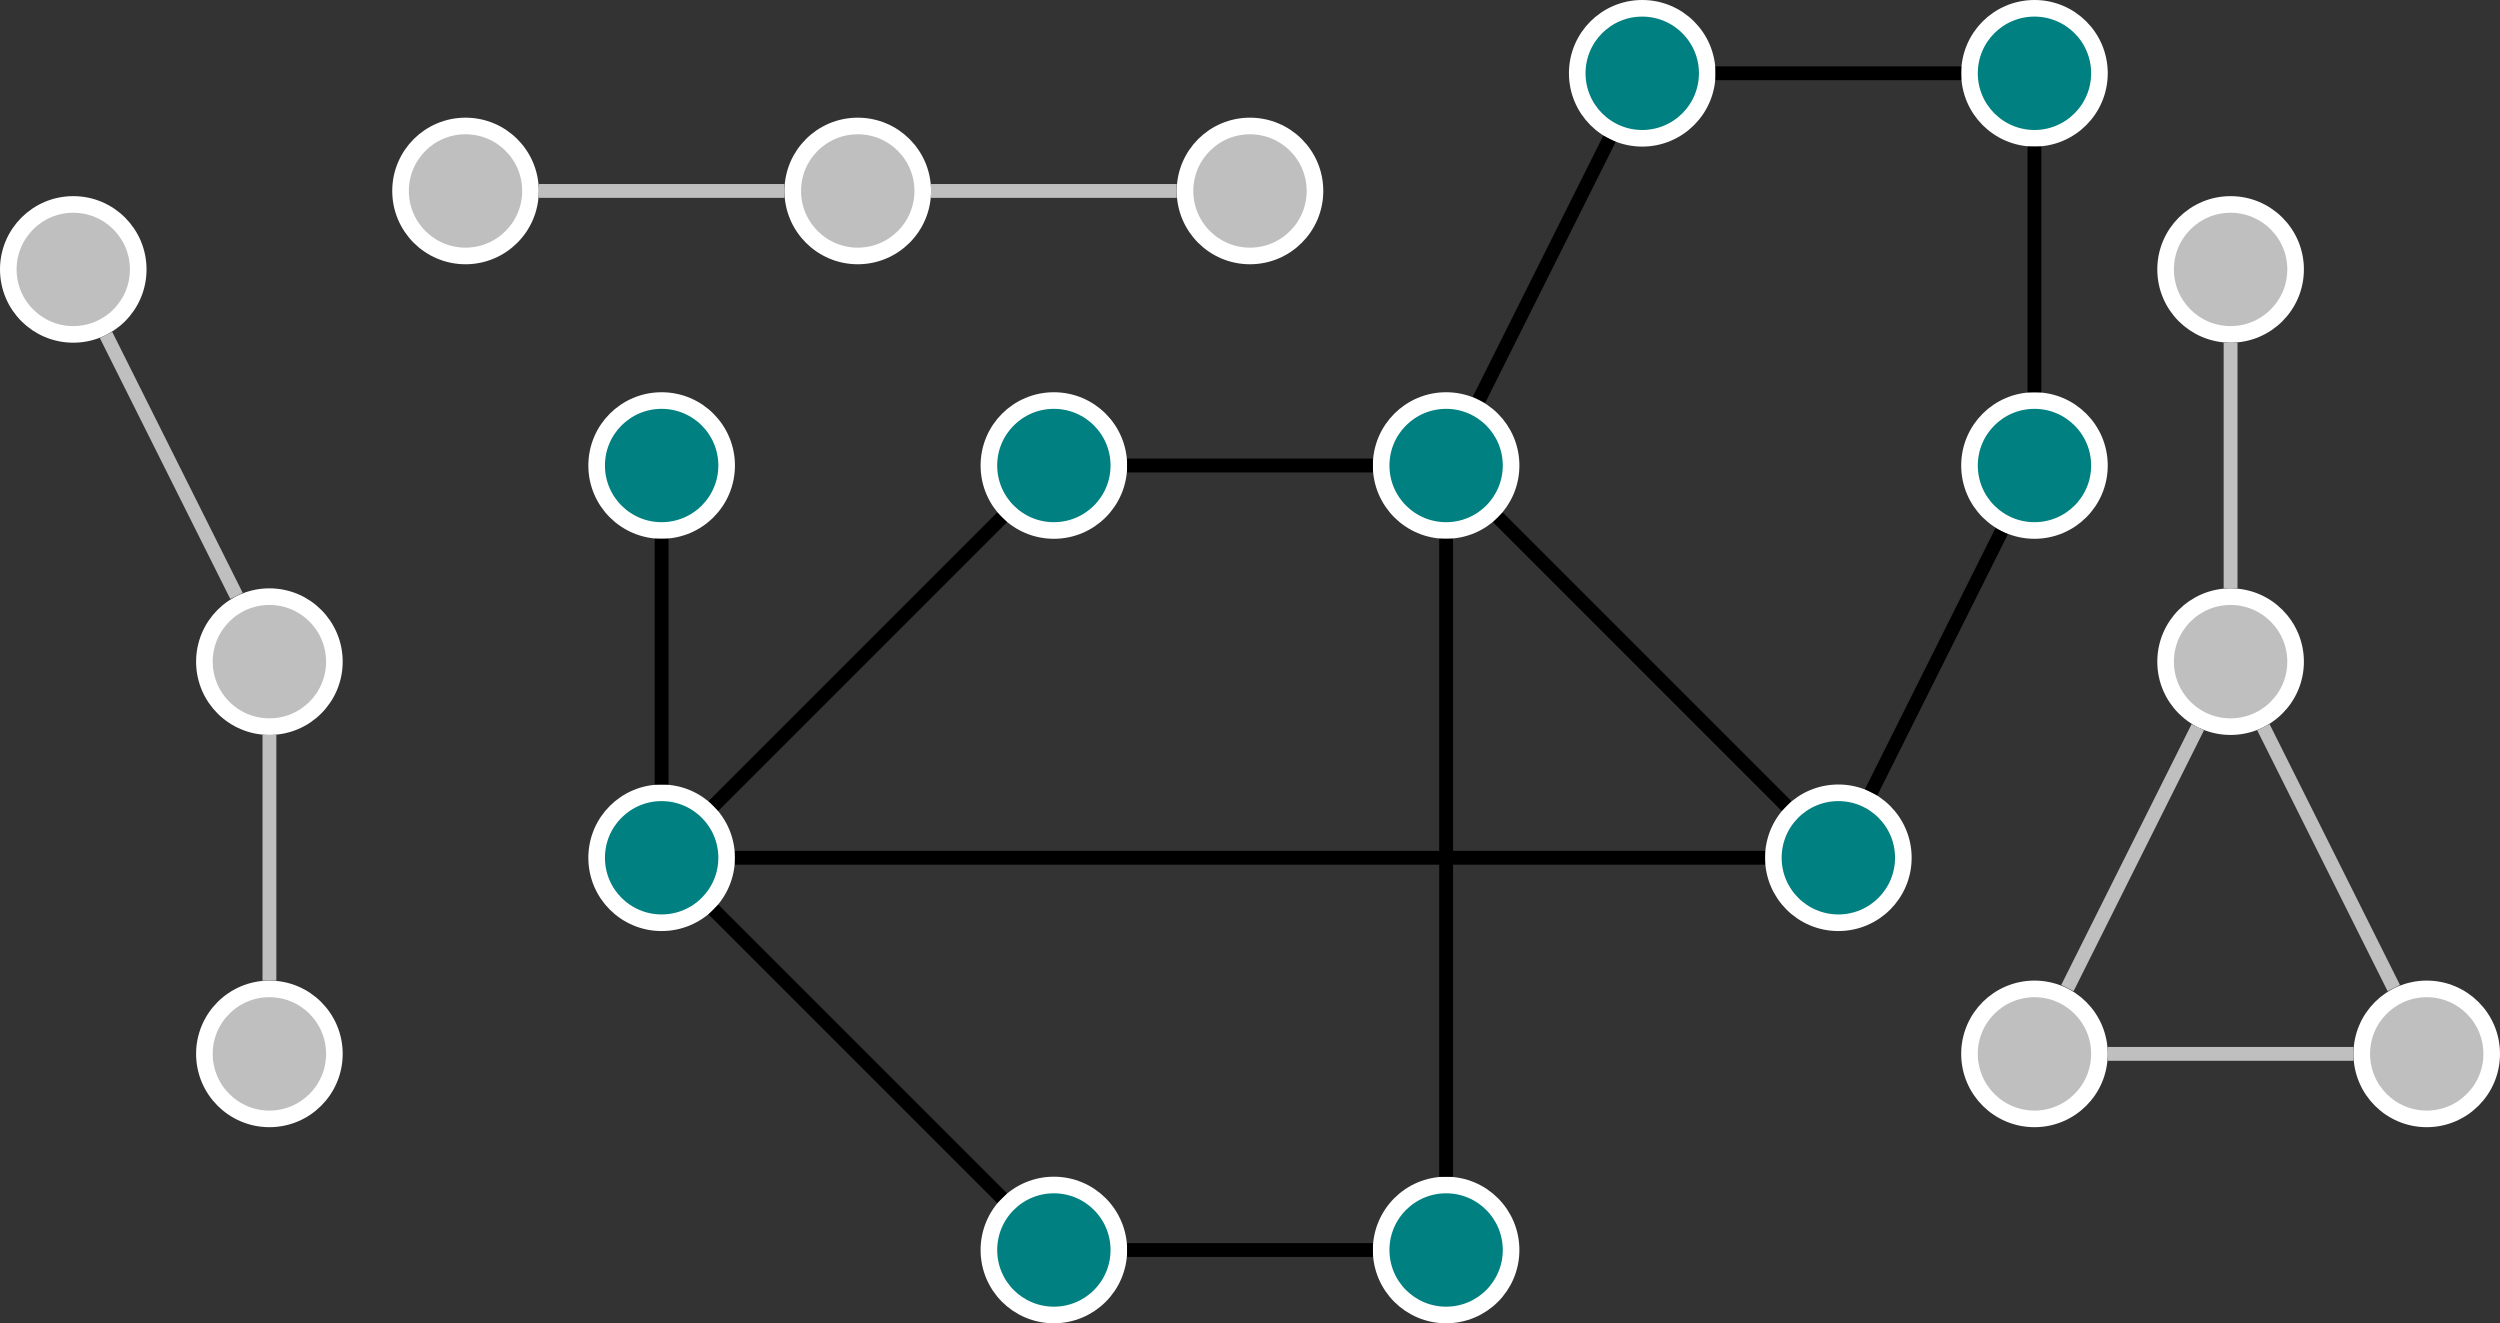 <?xml version='1.0'?>
<!-- This file was generated by dvisvgm 1.9.2 -->
<svg height='95.634pt' version='1.1' viewBox='-0.002 -95.631 180.673 95.634' width='180.673pt' xmlns='http://www.w3.org/2000/svg' xmlns:xlink='http://www.w3.org/1999/xlink'>
<rect x="-0.002" y="-95.631" width="180.673" height="95.634" fill="#333333" stroke="none"/>
<g id='page1'>
<path d='M52.512 -33.641C52.512 -36.234 50.406 -38.336 47.812 -38.336C45.219 -38.336 43.117 -36.234 43.117 -33.641C43.117 -31.047 45.219 -28.945 47.812 -28.945C50.406 -28.945 52.512 -31.047 52.512 -33.641ZM47.812 -33.641' fill='#008080'/>
<path d='M52.512 -33.641C52.512 -36.234 50.406 -38.336 47.812 -38.336C45.219 -38.336 43.117 -36.234 43.117 -33.641C43.117 -31.047 45.219 -28.945 47.812 -28.945C50.406 -28.945 52.512 -31.047 52.512 -33.641ZM47.812 -33.641' fill='none' stroke='#ffffff' stroke-miterlimit='10.037' stroke-width='1.2'/>
<path d='M80.856 -61.988C80.856 -64.582 78.754 -66.684 76.16 -66.684C73.566 -66.684 71.465 -64.582 71.465 -61.988C71.465 -59.395 73.566 -57.293 76.16 -57.293C78.754 -57.293 80.856 -59.395 80.856 -61.988ZM76.16 -61.988' fill='#008080'/>
<path d='M80.856 -61.988C80.856 -64.582 78.754 -66.684 76.16 -66.684C73.566 -66.684 71.465 -64.582 71.465 -61.988C71.465 -59.395 73.566 -57.293 76.16 -57.293C78.754 -57.293 80.856 -59.395 80.856 -61.988ZM76.16 -61.988' fill='none' stroke='#ffffff' stroke-miterlimit='10.037' stroke-width='1.2'/>
<path d='M109.203 -61.988C109.203 -64.582 107.102 -66.684 104.508 -66.684C101.914 -66.684 99.812 -64.582 99.812 -61.988C99.812 -59.395 101.914 -57.293 104.508 -57.293C107.102 -57.293 109.203 -59.395 109.203 -61.988ZM104.508 -61.988' fill='#008080'/>
<path d='M109.203 -61.988C109.203 -64.582 107.102 -66.684 104.508 -66.684C101.914 -66.684 99.812 -64.582 99.812 -61.988C99.812 -59.395 101.914 -57.293 104.508 -57.293C107.102 -57.293 109.203 -59.395 109.203 -61.988ZM104.508 -61.988' fill='none' stroke='#ffffff' stroke-miterlimit='10.037' stroke-width='1.2'/>
<path d='M123.379 -90.336C123.379 -92.93 121.273 -95.031 118.68 -95.031C116.086 -95.031 113.984 -92.93 113.984 -90.336C113.984 -87.742 116.086 -85.637 118.68 -85.637C121.273 -85.637 123.379 -87.742 123.379 -90.336ZM118.68 -90.336' fill='#008080'/>
<path d='M123.379 -90.336C123.379 -92.93 121.273 -95.031 118.68 -95.031C116.086 -95.031 113.984 -92.93 113.984 -90.336C113.984 -87.742 116.086 -85.637 118.68 -85.637C121.273 -85.637 123.379 -87.742 123.379 -90.336ZM118.68 -90.336' fill='none' stroke='#ffffff' stroke-miterlimit='10.037' stroke-width='1.2'/>
<path d='M151.723 -90.336C151.723 -92.93 149.621 -95.031 147.027 -95.031C144.434 -95.031 142.332 -92.93 142.332 -90.336C142.332 -87.742 144.434 -85.637 147.027 -85.637C149.621 -85.637 151.723 -87.742 151.723 -90.336ZM147.027 -90.336' fill='#008080'/>
<path d='M151.723 -90.336C151.723 -92.93 149.621 -95.031 147.027 -95.031C144.434 -95.031 142.332 -92.93 142.332 -90.336C142.332 -87.742 144.434 -85.637 147.027 -85.637C149.621 -85.637 151.723 -87.742 151.723 -90.336ZM147.027 -90.336' fill='none' stroke='#ffffff' stroke-miterlimit='10.037' stroke-width='1.2'/>
<path d='M151.723 -61.988C151.723 -64.582 149.621 -66.684 147.027 -66.684C144.434 -66.684 142.332 -64.582 142.332 -61.988C142.332 -59.395 144.434 -57.293 147.027 -57.293C149.621 -57.293 151.723 -59.395 151.723 -61.988ZM147.027 -61.988' fill='#008080'/>
<path d='M151.723 -61.988C151.723 -64.582 149.621 -66.684 147.027 -66.684C144.434 -66.684 142.332 -64.582 142.332 -61.988C142.332 -59.395 144.434 -57.293 147.027 -57.293C149.621 -57.293 151.723 -59.395 151.723 -61.988ZM147.027 -61.988' fill='none' stroke='#ffffff' stroke-miterlimit='10.037' stroke-width='1.2'/>
<path d='M137.551 -33.641C137.551 -36.234 135.449 -38.336 132.856 -38.336C130.262 -38.336 128.156 -36.234 128.156 -33.641C128.156 -31.047 130.262 -28.945 132.856 -28.945C135.449 -28.945 137.551 -31.047 137.551 -33.641ZM132.856 -33.641' fill='#008080'/>
<path d='M137.551 -33.641C137.551 -36.234 135.449 -38.336 132.856 -38.336C130.262 -38.336 128.156 -36.234 128.156 -33.641C128.156 -31.047 130.262 -28.945 132.856 -28.945C135.449 -28.945 137.551 -31.047 137.551 -33.641ZM132.856 -33.641' fill='none' stroke='#ffffff' stroke-miterlimit='10.037' stroke-width='1.2'/>
<path d='M109.203 -5.293C109.203 -7.887 107.102 -9.992 104.508 -9.992C101.914 -9.992 99.812 -7.887 99.812 -5.293C99.812 -2.699 101.914 -0.598 104.508 -0.598C107.102 -0.598 109.203 -2.699 109.203 -5.293ZM104.508 -5.293' fill='#008080'/>
<path d='M109.203 -5.293C109.203 -7.887 107.102 -9.992 104.508 -9.992C101.914 -9.992 99.812 -7.887 99.812 -5.293C99.812 -2.699 101.914 -0.598 104.508 -0.598C107.102 -0.598 109.203 -2.699 109.203 -5.293ZM104.508 -5.293' fill='none' stroke='#ffffff' stroke-miterlimit='10.037' stroke-width='1.2'/>
<path d='M80.856 -5.293C80.856 -7.887 78.754 -9.992 76.16 -9.992C73.566 -9.992 71.465 -7.887 71.465 -5.293C71.465 -2.699 73.566 -0.598 76.16 -0.598C78.754 -0.598 80.856 -2.699 80.856 -5.293ZM76.16 -5.293' fill='#008080'/>
<path d='M80.856 -5.293C80.856 -7.887 78.754 -9.992 76.16 -9.992C73.566 -9.992 71.465 -7.887 71.465 -5.293C71.465 -2.699 73.566 -0.598 76.16 -0.598C78.754 -0.598 80.856 -2.699 80.856 -5.293ZM76.16 -5.293' fill='none' stroke='#ffffff' stroke-miterlimit='10.037' stroke-width='1.2'/>
<path d='M52.512 -61.988C52.512 -64.582 50.406 -66.684 47.812 -66.684C45.219 -66.684 43.117 -64.582 43.117 -61.988C43.117 -59.395 45.219 -57.293 47.812 -57.293C50.406 -57.293 52.512 -59.395 52.512 -61.988ZM47.812 -61.988' fill='#008080'/>
<path d='M52.512 -61.988C52.512 -64.582 50.406 -66.684 47.812 -66.684C45.219 -66.684 43.117 -64.582 43.117 -61.988C43.117 -59.395 45.219 -57.293 47.812 -57.293C50.406 -57.293 52.512 -59.395 52.512 -61.988ZM47.812 -61.988' fill='none' stroke='#ffffff' stroke-miterlimit='10.037' stroke-width='1.2'/>
<path d='M51.559 -37.383L72.418 -58.242' fill='none' stroke='#000000' stroke-miterlimit='10.037' stroke-width='1'/>
<path d='M53.109 -33.641H127.559' fill='none' stroke='#000000' stroke-miterlimit='10.037' stroke-width='1'/>
<path d='M51.559 -29.898L72.418 -9.039' fill='none' stroke='#000000' stroke-miterlimit='10.037' stroke-width='1'/>
<path d='M47.812 -38.934V-56.695' fill='none' stroke='#000000' stroke-miterlimit='10.037' stroke-width='1'/>
<path d='M81.453 -61.988H99.215' fill='none' stroke='#000000' stroke-miterlimit='10.037' stroke-width='1'/>
<path d='M106.883 -66.742L116.312 -85.598' fill='none' stroke='#000000' stroke-miterlimit='10.037' stroke-width='1'/>
<path d='M108.25 -58.242L129.109 -37.383' fill='none' stroke='#000000' stroke-miterlimit='10.037' stroke-width='1'/>
<path d='M104.508 -56.695V-10.59' fill='none' stroke='#000000' stroke-miterlimit='10.037' stroke-width='1'/>
<path d='M123.977 -90.336H141.734' fill='none' stroke='#000000' stroke-miterlimit='10.037' stroke-width='1'/>
<path d='M147.027 -85.039V-67.281' fill='none' stroke='#000000' stroke-miterlimit='10.037' stroke-width='1'/>
<path d='M144.652 -57.234L135.223 -38.375' fill='none' stroke='#000000' stroke-miterlimit='10.037' stroke-width='1'/>
<path d='M99.215 -5.293H81.453' fill='none' stroke='#000000' stroke-miterlimit='10.037' stroke-width='1'/>
<path d='M24.164 -19.469C24.164 -22.062 22.062 -24.164 19.469 -24.164C16.875 -24.164 14.77 -22.062 14.77 -19.469C14.77 -16.875 16.875 -14.77 19.469 -14.77C22.062 -14.77 24.164 -16.875 24.164 -19.469ZM19.469 -19.469' fill='#bfbfbf'/>
<path d='M24.164 -19.469C24.164 -22.062 22.062 -24.164 19.469 -24.164C16.875 -24.164 14.77 -22.062 14.77 -19.469C14.77 -16.875 16.875 -14.77 19.469 -14.77C22.062 -14.77 24.164 -16.875 24.164 -19.469ZM19.469 -19.469' fill='none' stroke='#ffffff' stroke-miterlimit='10.037' stroke-width='1.2'/>
<path d='M24.164 -47.812C24.164 -50.406 22.062 -52.512 19.469 -52.512C16.875 -52.512 14.77 -50.406 14.77 -47.812C14.77 -45.219 16.875 -43.117 19.469 -43.117C22.062 -43.117 24.164 -45.219 24.164 -47.812ZM19.469 -47.812' fill='#bfbfbf'/>
<path d='M24.164 -47.812C24.164 -50.406 22.062 -52.512 19.469 -52.512C16.875 -52.512 14.77 -50.406 14.77 -47.812C14.77 -45.219 16.875 -43.117 19.469 -43.117C22.062 -43.117 24.164 -45.219 24.164 -47.812ZM19.469 -47.812' fill='none' stroke='#ffffff' stroke-miterlimit='10.037' stroke-width='1.2'/>
<path d='M9.988 -76.16C9.988 -78.754 7.887 -80.856 5.293 -80.856C2.699 -80.856 0.598 -78.754 0.598 -76.16C0.598 -73.566 2.699 -71.465 5.293 -71.465C7.887 -71.465 9.988 -73.566 9.988 -76.16ZM5.293 -76.16' fill='#bfbfbf'/>
<path d='M9.988 -76.16C9.988 -78.754 7.887 -80.856 5.293 -80.856C2.699 -80.856 0.598 -78.754 0.598 -76.16C0.598 -73.566 2.699 -71.465 5.293 -71.465C7.887 -71.465 9.988 -73.566 9.988 -76.16ZM5.293 -76.16' fill='none' stroke='#ffffff' stroke-miterlimit='10.037' stroke-width='1.2'/>
<path d='M19.469 -24.762V-42.52' fill='none' stroke='#bfbfbf' stroke-miterlimit='10.037' stroke-width='1'/>
<path d='M17.09 -52.566L7.66 -71.426' fill='none' stroke='#bfbfbf' stroke-miterlimit='10.037' stroke-width='1'/>
<path d='M38.336 -81.832C38.336 -84.426 36.234 -86.527 33.641 -86.527C31.047 -86.527 28.945 -84.426 28.945 -81.832C28.945 -79.238 31.047 -77.133 33.641 -77.133C36.234 -77.133 38.336 -79.238 38.336 -81.832ZM33.641 -81.832' fill='#bfbfbf'/>
<path d='M38.336 -81.832C38.336 -84.426 36.234 -86.527 33.641 -86.527C31.047 -86.527 28.945 -84.426 28.945 -81.832C28.945 -79.238 31.047 -77.133 33.641 -77.133C36.234 -77.133 38.336 -79.238 38.336 -81.832ZM33.641 -81.832' fill='none' stroke='#ffffff' stroke-miterlimit='10.037' stroke-width='1.2'/>
<path d='M66.684 -81.832C66.684 -84.426 64.582 -86.527 61.988 -86.527C59.395 -86.527 57.289 -84.426 57.289 -81.832C57.289 -79.238 59.395 -77.133 61.988 -77.133C64.582 -77.133 66.684 -79.238 66.684 -81.832ZM61.988 -81.832' fill='#bfbfbf'/>
<path d='M66.684 -81.832C66.684 -84.426 64.582 -86.527 61.988 -86.527C59.395 -86.527 57.289 -84.426 57.289 -81.832C57.289 -79.238 59.395 -77.133 61.988 -77.133C64.582 -77.133 66.684 -79.238 66.684 -81.832ZM61.988 -81.832' fill='none' stroke='#ffffff' stroke-miterlimit='10.037' stroke-width='1.2'/>
<path d='M95.031 -81.832C95.031 -84.426 92.926 -86.527 90.332 -86.527C87.738 -86.527 85.637 -84.426 85.637 -81.832C85.637 -79.238 87.738 -77.133 90.332 -77.133C92.926 -77.133 95.031 -79.238 95.031 -81.832ZM90.332 -81.832' fill='#bfbfbf'/>
<path d='M95.031 -81.832C95.031 -84.426 92.926 -86.527 90.332 -86.527C87.738 -86.527 85.637 -84.426 85.637 -81.832C85.637 -79.238 87.738 -77.133 90.332 -77.133C92.926 -77.133 95.031 -79.238 95.031 -81.832ZM90.332 -81.832' fill='none' stroke='#ffffff' stroke-miterlimit='10.037' stroke-width='1.2'/>
<path d='M38.934 -81.832H56.691' fill='none' stroke='#bfbfbf' stroke-miterlimit='10.037' stroke-width='1'/>
<path d='M67.281 -81.832H85.039' fill='none' stroke='#bfbfbf' stroke-miterlimit='10.037' stroke-width='1'/>
<path d='M151.723 -19.469C151.723 -22.062 149.621 -24.164 147.027 -24.164C144.434 -24.164 142.332 -22.062 142.332 -19.469C142.332 -16.875 144.434 -14.77 147.027 -14.77C149.621 -14.77 151.723 -16.875 151.723 -19.469ZM147.027 -19.469' fill='#bfbfbf'/>
<path d='M151.723 -19.469C151.723 -22.062 149.621 -24.164 147.027 -24.164C144.434 -24.164 142.332 -22.062 142.332 -19.469C142.332 -16.875 144.434 -14.77 147.027 -14.77C149.621 -14.77 151.723 -16.875 151.723 -19.469ZM147.027 -19.469' fill='none' stroke='#ffffff' stroke-miterlimit='10.037' stroke-width='1.2'/>
<path d='M180.071 -19.469C180.071 -22.062 177.969 -24.164 175.375 -24.164C172.782 -24.164 170.68 -22.062 170.68 -19.469C170.68 -16.875 172.782 -14.77 175.375 -14.77C177.969 -14.77 180.071 -16.875 180.071 -19.469ZM175.375 -19.469' fill='#bfbfbf'/>
<path d='M180.071 -19.469C180.071 -22.062 177.969 -24.164 175.375 -24.164C172.782 -24.164 170.68 -22.062 170.68 -19.469C170.68 -16.875 172.782 -14.77 175.375 -14.77C177.969 -14.77 180.071 -16.875 180.071 -19.469ZM175.375 -19.469' fill='none' stroke='#ffffff' stroke-miterlimit='10.037' stroke-width='1.2'/>
<path d='M165.899 -47.812C165.899 -50.406 163.793 -52.512 161.2 -52.512C158.606 -52.512 156.504 -50.406 156.504 -47.812C156.504 -45.219 158.606 -43.117 161.2 -43.117C163.793 -43.117 165.899 -45.219 165.899 -47.812ZM161.2 -47.812' fill='#bfbfbf'/>
<path d='M165.899 -47.812C165.899 -50.406 163.793 -52.512 161.2 -52.512C158.606 -52.512 156.504 -50.406 156.504 -47.812C156.504 -45.219 158.606 -43.117 161.2 -43.117C163.793 -43.117 165.899 -45.219 165.899 -47.812ZM161.2 -47.812' fill='none' stroke='#ffffff' stroke-miterlimit='10.037' stroke-width='1.2'/>
<path d='M165.899 -76.16C165.899 -78.754 163.793 -80.856 161.2 -80.856C158.606 -80.856 156.504 -78.754 156.504 -76.16C156.504 -73.566 158.606 -71.465 161.2 -71.465C163.793 -71.465 165.899 -73.566 165.899 -76.16ZM161.2 -76.16' fill='#bfbfbf'/>
<path d='M165.899 -76.16C165.899 -78.754 163.793 -80.856 161.2 -80.856C158.606 -80.856 156.504 -78.754 156.504 -76.16C156.504 -73.566 158.606 -71.465 161.2 -71.465C163.793 -71.465 165.899 -73.566 165.899 -76.16ZM161.2 -76.16' fill='none' stroke='#ffffff' stroke-miterlimit='10.037' stroke-width='1.2'/>
<path d='M152.321 -19.469H170.082' fill='none' stroke='#bfbfbf' stroke-miterlimit='10.037' stroke-width='1'/>
<path d='M149.407 -24.223L158.832 -43.078' fill='none' stroke='#bfbfbf' stroke-miterlimit='10.037' stroke-width='1'/>
<path d='M172.996 -24.223L163.571 -43.078' fill='none' stroke='#bfbfbf' stroke-miterlimit='10.037' stroke-width='1'/>
<path d='M161.2 -53.109V-70.867' fill='none' stroke='#bfbfbf' stroke-miterlimit='10.037' stroke-width='1'/>
</g>
</svg>
